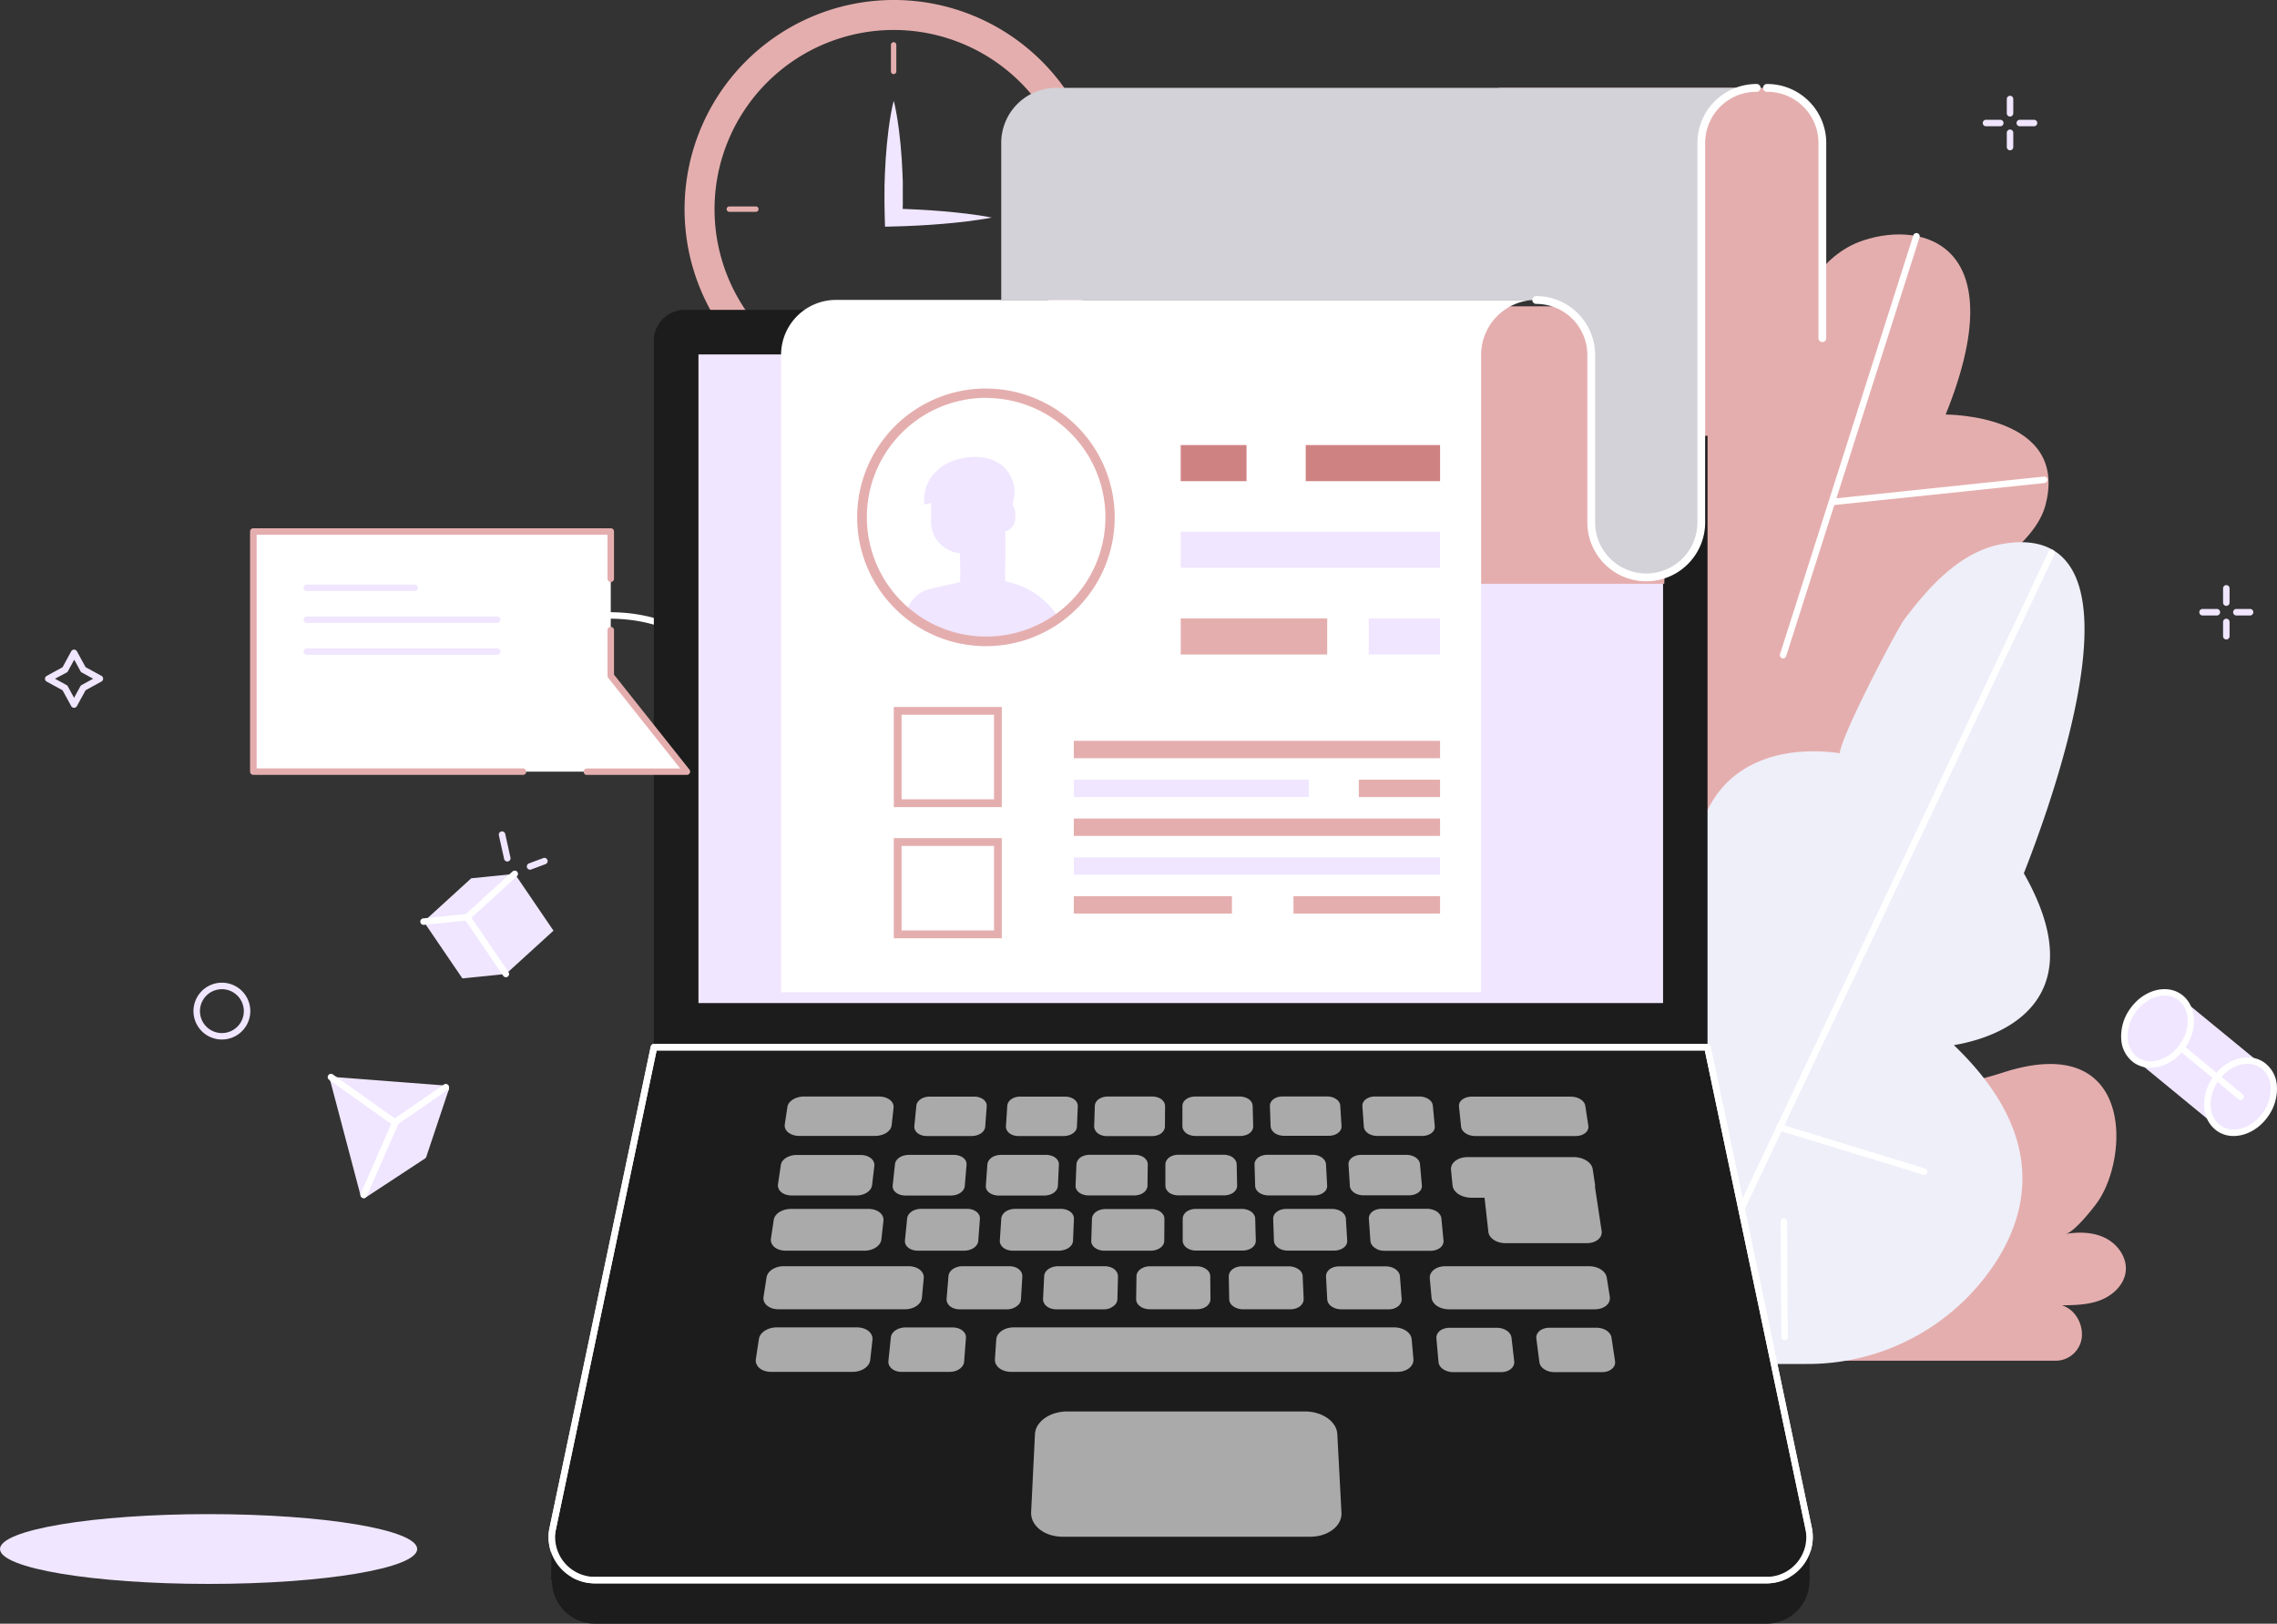 <svg xmlns="http://www.w3.org/2000/svg" xmlns:xlink="http://www.w3.org/1999/xlink" viewBox="0 0 751.67 536"><rect x="0" y="0" width="751.67" height="536" fill="#333333" stroke="none"/><defs><style>.cls-1{fill:none;}.cls-2{fill:#fff;}.cls-3{fill:#f0e6ff;}.cls-4{fill:#e5aeae;}.cls-5{fill:#1c1c1c;}.cls-6{fill:#eeeff9;}.cls-7{isolation:isolate;}.cls-8{clip-path:url(#clip-path);}.cls-9{clip-path:url(#clip-path-2);}.cls-10{clip-path:url(#clip-path-3);}.cls-11{fill:#aaa;}.cls-12{fill:#00c9b9;}.cls-13{fill:#d2d2d8;}.cls-14{fill:#cf8282;}</style><clipPath id="clip-path"><path class="cls-1" d="M182.5,518.86l33.38-158.77H563.66l33.39,158.77A14.22,14.22,0,0,1,583.14,536H196.4A14.21,14.21,0,0,1,182.5,518.86Z"/></clipPath><clipPath id="clip-path-2"><path class="cls-1" d="M182.5,504.47,215.88,345.7H563.66l33.39,158.77a14.22,14.22,0,0,1-13.91,17.14H196.4A14.21,14.21,0,0,1,182.5,504.47Z"/></clipPath><clipPath id="clip-path-3"><path class="cls-2" d="M196.41,522.68a15.29,15.29,0,0,1-15-18.43l1.05.22-1.05-.22,33.38-158.77a1.08,1.08,0,0,1,1-.85H563.66a1.07,1.07,0,0,1,1.05.85L598.1,504.25a15.29,15.29,0,0,1-15,18.43Zm20.34-175.9-33.2,157.91a13.13,13.13,0,0,0,12.86,15.84H583.14A13.14,13.14,0,0,0,596,504.69L562.79,346.78Z"/></clipPath></defs><title>Asset 1</title><g id="Layer_2" data-name="Layer 2"><g id="Layer_5" data-name="Layer 5"><ellipse class="cls-3" cx="68.86" cy="511.34" rx="68.86" ry="11.52"/><path class="cls-4" d="M295.07,138.16A69.08,69.08,0,0,1,246.22,20.23a69.08,69.08,0,0,1,97.7,97.7A68.63,68.63,0,0,1,295.07,138.16Zm0-128.27a59.19,59.19,0,1,0,59.19,59.19A59.25,59.25,0,0,0,295.07,9.89Z"/><path class="cls-3" d="M295.05,33.28c.21.8.38,1.61.54,2.41s.31,1.61.45,2.41.27,1.61.38,2.42.23,1.6.34,2.41c.41,3.21.71,6.43.92,9.64.1,1.61.19,3.22.25,4.83,0,.8.06,1.6.09,2.41s0,1.61,0,2.41c.05,3.22,0,6.43-.07,9.65l-2.94-3c5.39.14,10.79.41,16.19.86,2.7.23,5.39.5,8.09.83s5.4.72,8.1,1.26c-2.7.53-5.4.91-8.1,1.25s-5.39.6-8.09.83q-8.1.67-16.19.86l-2.85.07-.09-3c-.11-3.22-.12-6.43-.08-9.65,0-.8,0-1.61.05-2.41s.05-1.61.08-2.41c.06-1.61.15-3.22.26-4.83.21-3.21.51-6.43.92-9.64.1-.81.22-1.61.33-2.41s.26-1.61.39-2.42.29-1.6.45-2.41S294.84,34.08,295.05,33.28Z"/><path class="cls-4" d="M295,24.46a.89.89,0,0,1-.89-.89V14.81a.89.89,0,0,1,1.78,0v8.76A.89.89,0,0,1,295,24.46Z"/><path class="cls-5" d="M295.11,124.28a.89.89,0,0,1-.89-.89v-8.77a.89.89,0,1,1,1.78,0v8.77A.89.89,0,0,1,295.11,124.28Z"/><path class="cls-4" d="M249.52,69.93h-8.76a.89.89,0,1,1,0-1.78h8.76a.89.89,0,0,1,0,1.78Z"/><path class="cls-4" d="M349.12,69.93h-8.76a.89.89,0,1,1,0-1.78h8.76a.89.89,0,0,1,0,1.78Z"/><path class="cls-2" d="M126.6,179.28a1.07,1.07,0,0,1-1-.67,1.05,1.05,0,0,1,.58-1.39,31.59,31.59,0,0,1,3.43-1.19,1.07,1.07,0,0,1,.58,2.07,28.1,28.1,0,0,0-3.2,1.1A1.14,1.14,0,0,1,126.6,179.28Z"/><path class="cls-2" d="M239,223a1.09,1.09,0,0,1-.9-.48c-7-10.55-17.44-16.59-31.1-18a58.61,58.61,0,0,0-18.56,1.11,1,1,0,0,1-.93-.19,1.08,1.08,0,0,1-.41-.85v-1.1c0-6.13-.26-12.55-3.71-17.69a20.08,20.08,0,0,0-12.27-8.36,23.38,23.38,0,0,0-11.1.59,1.07,1.07,0,1,1-.57-2.07,25.87,25.87,0,0,1,12.13-.62,22.28,22.28,0,0,1,13.59,9.27c3.74,5.57,4.08,12.25,4.08,18.64a61.71,61.71,0,0,1,18-.86c9.85,1,23.52,5.08,32.67,18.92a1.08,1.08,0,0,1-.3,1.49A1.06,1.06,0,0,1,239,223Z"/><path class="cls-2" d="M150.74,248.2a.86.86,0,0,1-.22,0,1.07,1.07,0,0,1-.83-1.27l8.95-42.9a1.07,1.07,0,0,1,2.09.43l-8.94,42.91A1.06,1.06,0,0,1,150.74,248.2Z"/><path class="cls-4" d="M500.13,296.57s-88.78-85.79,19.48-97.73c0,0-34.72-60.6,24-64.23,0,0-1.86-62.29,51.09-34.75,0,0,5.25-15.45,20.37-20.49,20.26-6.76,49.78,1.67,27.22,57.47,0,0,41.08-.2,32.89,30.11-1.93,7.14-9.13,15.07-20.13,21.63,0,0,20.16,4.57,26.68,16.16C690.53,220.3,688,253.27,639,273,576.85,298,500.13,296.57,500.13,296.57Z"/><path class="cls-4" d="M701.73,419.7c-.49,4.34-4.11,7.81-8.18,9.43s-8.55,1.7-12.91,1.77c4.2,1.22,6.9,5.82,6.62,10.19v.09a8.69,8.69,0,0,1-8.71,8H598.9c-9.37-6.5,20.78-16.47,20.42-28.3a30.56,30.56,0,0,1,.49-6.48,35.85,35.85,0,0,1,2.85-8.94c2.32-4.9-2.2-11.12-2.55-16.07a8.06,8.06,0,0,1,3.35-7.54,17.72,17.72,0,0,1,5.73-2.71c2.28-.59,5.42.17,7.49-.59s1.87-3.18,2.56-4.78a11.46,11.46,0,0,1,4.31-5.29c3.52-2.28,2.09-13.36,5.89-11.58,2.18-4.36-10.24,4.21,12-2.92,43.36-13.88,41.52,28.57,30.68,43.25-1.61,2.19-7.51,9.64-10.3,10.12,4.47-.76,9.26-.67,13.3,1.39S702.24,415.19,701.73,419.7Z"/><path class="cls-6" d="M596.48,449.17H465.64C452.11,388.45,560.52,299,560.52,299,555.13,238.51,608.6,250,608.6,250c-3.06-.66,18.35-41.41,20.87-44.77,8.33-11.07,18.41-22.33,32.07-24.64,49.81-8.4,12.74,89.24,5.42,107.79,29.33,51.12-24.33,55.84-24.33,55.84,31,28.67,27.4,54.18,14.21,73.47A73,73,0,0,1,596.48,449.17Z"/><path class="cls-6" d="M596.48,450.25H465.64a1.08,1.08,0,0,1-1.05-.84c-3.14-14.1,0-30.84,9.21-49.78,7.34-15.05,18.58-31.53,33.39-49a477.44,477.44,0,0,1,52.22-52.06c-1.6-19,2.45-33,12-41.45C584,246,602,247.81,607.3,248.65c.34-2.12,2.14-7.38,9.27-21.71,4.82-9.67,10.67-20.54,12-22.37,8.32-11.06,18.72-22.69,32.75-25.06,9.39-1.58,16.44.43,20.94,6,7.31,9,7.79,27.23,1.44,54.13-4.58,19.42-11.66,38.63-15.6,48.64,9.09,16,11,29.22,5.79,39.26C667.25,340.32,651.05,344,645,345c13.44,12.88,21,26.11,22.38,39.37,1.21,11.36-2,22.78-9.66,33.93A74,74,0,0,1,596.48,450.25Zm-130-2.15h130a71.86,71.86,0,0,0,59.48-31c16.43-24,11.71-48.28-14.06-72.07a1.07,1.07,0,0,1-.28-1.14,1.06,1.06,0,0,1,.92-.72c.22,0,21.93-2.1,29.5-16.6,4.92-9.44,2.9-22.11-6-37.64A1.08,1.08,0,0,1,666,288c7.43-18.8,30.42-81.67,14.68-101.11-4-4.91-10.35-6.67-18.92-5.22-13.29,2.24-23.33,13.5-31.39,24.23-1.13,1.5-6.57,11.49-11.64,21.64-6.85,13.72-9.28,20.19-9.32,21.73a1.07,1.07,0,0,1-1,1.8h0c-.22,0-21.76-4.47-35.53,7.72-9.13,8.09-12.92,21.61-11.26,40.21a1.05,1.05,0,0,1-.39.92,473.86,473.86,0,0,0-52.39,52.18c-14.69,17.32-25.83,33.64-33.09,48.53C466.88,418.69,463.78,434.67,466.51,448.1Z"/><path class="cls-2" d="M570,410.26a1.06,1.06,0,0,1-.46-.1,1.08,1.08,0,0,1-.51-1.43L676.27,182.05a1.07,1.07,0,1,1,1.94.92L571,409.65A1.09,1.09,0,0,1,570,410.26Z"/><path class="cls-2" d="M635.16,387.77a1.19,1.19,0,0,1-.32,0l-47.79-14.64a1.07,1.07,0,0,1,.63-2.05l47.79,14.64a1.07,1.07,0,0,1-.31,2.1Z"/><path class="cls-2" d="M631.65,77.59a1.08,1.08,0,0,1,2.05.65L589.64,216.59a1.08,1.08,0,0,1-1,.75,1.26,1.26,0,0,1-.33-.05,1.08,1.08,0,0,1-.7-1.35Z"/><path class="cls-2" d="M604.94,166.8a1.07,1.07,0,0,1-1.06-1,1.06,1.06,0,0,1,1-1.17l69.82-7.31a1.07,1.07,0,0,1,.23,2.13l-69.82,7.31Z"/><path class="cls-3" d="M73.25,343.15a9.38,9.38,0,1,1,9.38-9.38A9.39,9.39,0,0,1,73.25,343.15Zm0-16.61a7.24,7.24,0,1,0,7.24,7.23A7.24,7.24,0,0,0,73.25,326.54Z"/><path class="cls-3" d="M24.45,233.65a1.07,1.07,0,0,1-.94-.56l-2.86-5.23L15.41,225a1.07,1.07,0,0,1,0-1.88l5.24-2.86L23.51,215a1.07,1.07,0,0,1,1.88,0l2.87,5.24,5.23,2.86a1.07,1.07,0,0,1,0,1.88l-5.23,2.87-2.87,5.23A1.07,1.07,0,0,1,24.45,233.65Zm-6.3-9.6,3.8,2.08a1,1,0,0,1,.43.42l2.07,3.8,2.08-3.8a1,1,0,0,1,.42-.42l3.8-2.08L27,222a1,1,0,0,1-.42-.43l-2.08-3.8-2.07,3.8A1.11,1.11,0,0,1,22,222Z"/><path class="cls-3" d="M734.94,200a1.07,1.07,0,0,1-1.07-1.07v-4.71a1.07,1.07,0,1,1,2.14,0v4.71A1.07,1.07,0,0,1,734.94,200Z"/><path class="cls-3" d="M734.94,211.09a1.07,1.07,0,0,1-1.07-1.07v-4.71a1.07,1.07,0,1,1,2.14,0V210A1.07,1.07,0,0,1,734.94,211.09Z"/><path class="cls-3" d="M742.87,203.17h-4.71a1.08,1.08,0,0,1,0-2.15h4.71a1.08,1.08,0,0,1,0,2.15Z"/><path class="cls-3" d="M731.72,203.17H727a1.08,1.08,0,0,1,0-2.15h4.71a1.08,1.08,0,1,1,0,2.15Z"/><path class="cls-3" d="M663.54,38.47a1.07,1.07,0,0,1-1.07-1.07V32.69a1.07,1.07,0,0,1,2.14,0V37.4A1.07,1.07,0,0,1,663.54,38.47Z"/><path class="cls-3" d="M663.54,49.61a1.07,1.07,0,0,1-1.07-1.07V43.83a1.07,1.07,0,1,1,2.14,0v4.71A1.07,1.07,0,0,1,663.54,49.61Z"/><path class="cls-3" d="M671.46,41.68h-4.7a1.07,1.07,0,1,1,0-2.14h4.7a1.07,1.07,0,1,1,0,2.14Z"/><path class="cls-3" d="M660.32,41.68h-4.71a1.07,1.07,0,0,1,0-2.14h4.71a1.07,1.07,0,1,1,0,2.14Z"/><g class="cls-7"><polygon class="cls-3" points="167.03 321.51 152.64 322.97 139.88 304.23 154.27 302.76 167.03 321.51"/><polygon class="cls-3" points="154.27 302.76 139.88 304.23 155.56 289.93 169.95 288.47 154.27 302.76"/><polygon class="cls-3" points="169.95 288.47 182.71 307.22 167.03 321.51 154.27 302.76 169.95 288.47"/></g><path class="cls-2" d="M167,322.58a1.07,1.07,0,0,1-.89-.47l-12.76-18.74a1.08,1.08,0,0,1,.16-1.4l15.68-14.29a1.08,1.08,0,0,1,1.52.07,1.06,1.06,0,0,1-.07,1.51l-15,13.67,12.23,18a1.07,1.07,0,0,1-.28,1.49A1.08,1.08,0,0,1,167,322.58Z"/><path class="cls-2" d="M139.88,305.3a1.07,1.07,0,0,1-.11-2.14l14.39-1.46a1.07,1.07,0,0,1,.22,2.13L140,305.29Z"/><path class="cls-3" d="M167.47,284.39a1.08,1.08,0,0,1-1.05-.84l-1.73-7.81a1.07,1.07,0,0,1,2.09-.46l1.73,7.81a1.07,1.07,0,0,1-.81,1.28Z"/><path class="cls-3" d="M175,287.09a1.07,1.07,0,0,1-.37-2.08l4.8-1.79a1.07,1.07,0,0,1,.74,2l-4.8,1.79A1,1,0,0,1,175,287.09Z"/><g class="cls-7"><polygon class="cls-3" points="130.54 371.12 120.08 394.42 110.07 356.58 130.54 371.12"/><path class="cls-3" d="M120.33,395.46a1.3,1.3,0,0,1-.34,0,1.07,1.07,0,0,1-.95-.79l-10-37.84a1.08,1.08,0,0,1,1.66-1.15l20.47,14.55a1.07,1.07,0,0,1,.36,1.31l-10.47,23.29A1.09,1.09,0,0,1,120.33,395.46Zm-8.47-36.29,8.48,32,8.86-19.72Z"/><polygon class="cls-3" points="110.07 356.58 147.09 359.42 130.54 371.12 110.07 356.58"/><path class="cls-3" d="M130.79,372.17a1.09,1.09,0,0,1-.87-.17l-20.47-14.55a1.09,1.09,0,0,1-.39-1.24,1.07,1.07,0,0,1,1.09-.7l37,2.84a1.06,1.06,0,0,1,1,.78,1.07,1.07,0,0,1-.42,1.16L131.16,372A1.24,1.24,0,0,1,130.79,372.17Zm-16.95-14.23,16.7,11.87,13.51-9.55Z"/><polygon class="cls-3" points="147.09 359.42 139.71 381.51 120.08 394.42 130.54 371.12 147.09 359.42"/><path class="cls-3" d="M120.33,395.46A1.07,1.07,0,0,1,119.1,394l10.46-23.3a1.07,1.07,0,0,1,.36-.43l16.55-11.71a1.08,1.08,0,0,1,1.64,1.22l-7.38,22.09a1.09,1.09,0,0,1-.43.56l-19.64,12.9A1.09,1.09,0,0,1,120.33,395.46Zm11.07-23.63-8.84,19.67,16.26-10.68L145,362.18Z"/></g><path class="cls-2" d="M130.07,371.2a1.07,1.07,0,0,1-.88-.17l-20.47-14.54a1.08,1.08,0,1,1,1.25-1.75l20.47,14.55a1.07,1.07,0,0,1,.25,1.49A1.09,1.09,0,0,1,130.07,371.2Z"/><path class="cls-2" d="M120.33,395.46a1.14,1.14,0,0,1-.68-.06,1.08,1.08,0,0,1-.56-1.42l10.57-24.15a1,1,0,0,1,.38-.45L146.55,358a1.07,1.07,0,1,1,1.22,1.77L131.51,371l-10.45,23.87A1.1,1.1,0,0,1,120.33,395.46Z"/><polygon class="cls-3" points="747.39 352.05 719.31 329.01 704.15 349.19 732.57 372.54 747.39 352.05"/><path class="cls-3" d="M748,367.68c-3.91,5.8-10.82,8-15.44,4.86s-5.19-10.34-1.28-16.13,10.81-8,15.43-4.86S751.92,361.89,748,367.68Z"/><path class="cls-2" d="M739.65,363.12a1,1,0,0,1-.68-.25l-27.41-22.54a1.07,1.07,0,1,1,1.36-1.65l27.41,22.54a1.08,1.08,0,0,1,.15,1.51A1.11,1.11,0,0,1,739.65,363.12Z"/><path class="cls-3" d="M720.6,345.14c-3.91,5.8-10.82,8-15.44,4.86s-5.19-10.34-1.28-16.13,10.81-8,15.43-4.86S724.51,339.35,720.6,345.14Z"/><path class="cls-2" d="M737.34,375a9.48,9.48,0,0,1-5.36-1.59,10.18,10.18,0,0,1-4.32-7.86,15.42,15.42,0,0,1,2.74-9.76c4.23-6.28,11.82-8.59,16.92-5.15a10.19,10.19,0,0,1,4.31,7.87,15.46,15.46,0,0,1-2.73,9.75C746,372.59,741.52,375,737.34,375Zm4.59-23.82c-3.47,0-7.27,2.12-9.76,5.81a13.32,13.32,0,0,0-2.37,8.38,8.1,8.1,0,0,0,3.37,6.26c4.12,2.78,10.38.73,14-4.57a13.27,13.27,0,0,0,2.38-8.38,8.08,8.08,0,0,0-3.38-6.26A7.4,7.4,0,0,0,741.93,351.2Z"/><path class="cls-2" d="M709.93,352.48a9.54,9.54,0,0,1-5.37-1.59,10.19,10.19,0,0,1-4.31-7.87,15.41,15.41,0,0,1,2.74-9.75c4.23-6.28,11.82-8.59,16.92-5.15s5.81,11.34,1.58,17.62C718.59,350,714.11,352.48,709.93,352.48Zm4.59-23.82c-3.47,0-7.27,2.11-9.76,5.81a13.32,13.32,0,0,0-2.37,8.38,8.1,8.1,0,0,0,3.37,6.26c4.12,2.78,10.38.73,14-4.57s3.12-11.86-1-14.64A7.4,7.4,0,0,0,714.52,328.66Z"/><path class="cls-3" d="M556.32,112.45v226H223.22v-226a2.81,2.81,0,0,1,2.81-2.81H553.51A2.81,2.81,0,0,1,556.32,112.45Z"/><path class="cls-5" d="M553.51,102.29H226a10.16,10.16,0,0,0-10.16,10.16V345.81H563.68V112.45A10.16,10.16,0,0,0,553.51,102.29ZM549,331.11H230.57V117H549Z"/><polygon class="cls-5" points="597.36 505.94 597.36 521.61 181.92 521.61 182.19 505.94 597.36 505.94"/><g class="cls-7"><g class="cls-8"><polygon class="cls-5" points="563.66 360.1 215.88 360.1 178.9 536 600.65 536 563.66 360.1 563.66 360.1"/></g></g><g class="cls-7"><g class="cls-9"><polygon class="cls-5" points="563.66 345.7 215.88 345.7 178.9 521.61 600.65 521.61 563.66 345.7 563.66 345.7"/></g></g><g class="cls-7"><path class="cls-2" d="M196.41,522.68a15.29,15.29,0,0,1-15-18.43l1.05.22-1.05-.22,33.38-158.77a1.08,1.08,0,0,1,1-.85H563.66a1.07,1.07,0,0,1,1.05.85L598.1,504.25a15.29,15.29,0,0,1-15,18.43Zm20.34-175.9-33.2,157.91a13.13,13.13,0,0,0,12.86,15.84H583.14A13.14,13.14,0,0,0,596,504.69L562.79,346.78Z"/><g class="cls-10"><path class="cls-2" d="M600.65,522.68H178.89a1.09,1.09,0,0,1-.83-.4,1.07,1.07,0,0,1-.21-.9l37-175.9a1.08,1.08,0,0,1,1-.85H563.66a1.07,1.07,0,0,1,1.05.85l37,175.9a1,1,0,0,1-.22.9A1.07,1.07,0,0,1,600.65,522.68Zm-420.43-2.15H599.33L562.79,346.78h-346Z"/></g></g><path class="cls-11" d="M259.35,372.81a2.77,2.77,0,0,1-.28-1.67l.86-5.71a3.06,3.06,0,0,1,.7-1.52,4.48,4.48,0,0,1,1.28-1.05,6.26,6.26,0,0,1,1.64-.66,7.39,7.39,0,0,1,1.88-.23h24.71a7.22,7.22,0,0,1,1.83.23,5.11,5.11,0,0,1,1.55.69,3.55,3.55,0,0,1,1.12,1.17,2.79,2.79,0,0,1,.34,1.64l-.63,5.72a3,3,0,0,1-.66,1.55,4.4,4.4,0,0,1-1.27,1.09,6.21,6.21,0,0,1-1.65.67,7.36,7.36,0,0,1-1.89.24h-25a7,7,0,0,1-1.85-.24,5.39,5.39,0,0,1-1.55-.71A3.4,3.4,0,0,1,259.35,372.81Z"/><path class="cls-11" d="M295.45,384.29a2.7,2.7,0,0,1,.56-1.36,4,4,0,0,1,1.08-.94,5.32,5.32,0,0,1,1.38-.56,6.37,6.37,0,0,1,1.57-.2h14.8a6.12,6.12,0,0,1,1.56.2,4.88,4.88,0,0,1,1.33.59,3.27,3.27,0,0,1,1,1,2.57,2.57,0,0,1,.34,1.45l-.58,7a2.71,2.71,0,0,1-.53,1.39,3.74,3.74,0,0,1-1.08,1,5.44,5.44,0,0,1-1.39.59,6.47,6.47,0,0,1-1.59.2h-15a5.85,5.85,0,0,1-1.58-.21,4.51,4.51,0,0,1-1.33-.61,3.15,3.15,0,0,1-1-1.05,2.53,2.53,0,0,1-.3-1.47Z"/><path class="cls-11" d="M254.77,410.56a2.89,2.89,0,0,1-.27-1.71l.92-6.14a3.19,3.19,0,0,1,.71-1.57,4.84,4.84,0,0,1,1.32-1.12,6.61,6.61,0,0,1,1.7-.7,7.88,7.88,0,0,1,1.94-.25h25.59a7.38,7.38,0,0,1,1.9.25,5.18,5.18,0,0,1,1.59.74,3.62,3.62,0,0,1,1.14,1.24,2.93,2.93,0,0,1,.33,1.69l-.68,6.13a3.19,3.19,0,0,1-.66,1.61,4.78,4.78,0,0,1-1.31,1.16,6.64,6.64,0,0,1-1.7.72,7.52,7.52,0,0,1-2,.25H259.41a7.09,7.09,0,0,1-1.93-.26,5,5,0,0,1-1.6-.76A3.64,3.64,0,0,1,254.77,410.56Z"/><path class="cls-11" d="M287.68,440.55a3,3,0,0,1,.33,1.76l-.73,6.6a3.39,3.39,0,0,1-.68,1.69,5,5,0,0,1-1.34,1.22,6.81,6.81,0,0,1-1.76.77,7.7,7.7,0,0,1-2,.27H254.56a6.79,6.79,0,0,1-2-.28,5.09,5.09,0,0,1-1.65-.81,3.67,3.67,0,0,1-1.12-1.35,3.05,3.05,0,0,1-.27-1.78l1-6.61a3.59,3.59,0,0,1,.72-1.64,5.16,5.16,0,0,1,1.37-1.19,6.56,6.56,0,0,1,1.75-.75,7.57,7.57,0,0,1,2-.27h26.53a7,7,0,0,1,2,.28,5.26,5.26,0,0,1,1.65.79A3.71,3.71,0,0,1,287.68,440.55Z"/><path class="cls-11" d="M257.09,392.5a2.64,2.64,0,0,1-.26-1.61l.94-6.31a3,3,0,0,1,.67-1.47,4.49,4.49,0,0,1,1.23-1,6.37,6.37,0,0,1,1.56-.63,7.14,7.14,0,0,1,1.79-.22h21a6.79,6.79,0,0,1,1.76.22,5.1,5.1,0,0,1,1.47.68,3.37,3.37,0,0,1,1.06,1.14,2.68,2.68,0,0,1,.32,1.59l-.74,6.31a3,3,0,0,1-.63,1.5,4.38,4.38,0,0,1-1.22,1.06,6.11,6.11,0,0,1-1.57.65,7.22,7.22,0,0,1-1.8.23H261.39a6.43,6.43,0,0,1-1.78-.24,4.92,4.92,0,0,1-1.48-.69A3.32,3.32,0,0,1,257.09,392.5Z"/><path class="cls-11" d="M252.32,429.86a3.07,3.07,0,0,1-.27-1.74l1-6.44a3.5,3.5,0,0,1,.71-1.59,4.85,4.85,0,0,1,1.33-1.15,7,7,0,0,1,1.7-.71,7.58,7.58,0,0,1,2-.25h41.13a7,7,0,0,1,1.91.26,5.29,5.29,0,0,1,1.61.75,3.78,3.78,0,0,1,1.15,1.25,3,3,0,0,1,.35,1.7l-.6,6.44a3.35,3.35,0,0,1-.64,1.64,4.64,4.64,0,0,1-1.3,1.18,6.28,6.28,0,0,1-1.71.74,7.15,7.15,0,0,1-2,.26H257a7.21,7.21,0,0,1-1.94-.26,5.19,5.19,0,0,1-1.6-.78A3.58,3.58,0,0,1,252.32,429.86Z"/><path class="cls-11" d="M349.65,412.86H334.38a5.69,5.69,0,0,1-1.61-.22,4.57,4.57,0,0,1-1.36-.62,3.28,3.28,0,0,1-1-1.06,2.63,2.63,0,0,1-.35-1.47l.48-7.23a2.68,2.68,0,0,1,.52-1.41,3.9,3.9,0,0,1,1.07-1,4.82,4.82,0,0,1,1.39-.59,6.05,6.05,0,0,1,1.6-.21h15.06a5.87,5.87,0,0,1,1.59.21,4.67,4.67,0,0,1,1.36.61,3.38,3.38,0,0,1,1,1,2.65,2.65,0,0,1,.39,1.46l-.3,7.23a2.73,2.73,0,0,1-.49,1.43,3.47,3.47,0,0,1-1.07,1,5.14,5.14,0,0,1-1.39.61A6.26,6.26,0,0,1,349.65,412.86Z"/><path class="cls-11" d="M327.55,382a4.88,4.88,0,0,1,1.36-.57,6.39,6.39,0,0,1,1.58-.2h14.79a6.06,6.06,0,0,1,1.56.2,4.66,4.66,0,0,1,1.34.59,3.29,3.29,0,0,1,1,1,2.47,2.47,0,0,1,.38,1.43l-.33,7a2.77,2.77,0,0,1-.5,1.41,3.56,3.56,0,0,1-1.06,1,4.75,4.75,0,0,1-1.38.59,6,6,0,0,1-1.59.21h-15a5.73,5.73,0,0,1-1.57-.21,4.62,4.62,0,0,1-1.35-.6,3.29,3.29,0,0,1-1-1,2.49,2.49,0,0,1-.34-1.45l.51-7a2.7,2.7,0,0,1,.52-1.38A3.67,3.67,0,0,1,327.55,382Z"/><path class="cls-11" d="M318.54,440.17a2.71,2.71,0,0,1,.33,1.52l-.6,7.78a2.84,2.84,0,0,1-.54,1.47,4,4,0,0,1-1.11,1.05,5.3,5.3,0,0,1-1.45.65,6.32,6.32,0,0,1-1.69.22H297.64a5.69,5.69,0,0,1-1.66-.23,4.45,4.45,0,0,1-1.4-.68,3.16,3.16,0,0,1-1-1.13,2.76,2.76,0,0,1-.3-1.54l.8-7.78a2.85,2.85,0,0,1,.57-1.44,3.9,3.9,0,0,1,1.11-1,5.4,5.4,0,0,1,1.45-.63,6.16,6.16,0,0,1,1.66-.23h15.62a5.93,5.93,0,0,1,1.65.23,4.58,4.58,0,0,1,1.39.66A3.51,3.51,0,0,1,318.54,440.17Z"/><path class="cls-11" d="M361.6,373.2a2.48,2.48,0,0,1-.4-1.41l.22-6.75a2.63,2.63,0,0,1,.47-1.38,3.51,3.51,0,0,1,1-.94,4.91,4.91,0,0,1,1.34-.56,6,6,0,0,1,1.54-.19h14.54a6,6,0,0,1,1.54.19,4.69,4.69,0,0,1,1.33.57,3.45,3.45,0,0,1,1,1,2.55,2.55,0,0,1,.43,1.39l-.05,6.75a2.58,2.58,0,0,1-.45,1.4,3.32,3.32,0,0,1-1,1,4.92,4.92,0,0,1-1.34.57,6.18,6.18,0,0,1-1.56.2H365.5a6.18,6.18,0,0,1-1.56-.2,4.71,4.71,0,0,1-1.33-.58A3.19,3.19,0,0,1,361.6,373.2Z"/><path class="cls-11" d="M375.47,430.28a2.75,2.75,0,0,1-.42-1.48l.12-7.5a2.62,2.62,0,0,1,.46-1.46,3.42,3.42,0,0,1,1.05-1,5.11,5.11,0,0,1,1.4-.63,6.15,6.15,0,0,1,1.62-.21H395a6.2,6.2,0,0,1,1.62.21,5,5,0,0,1,1.39.63,3.37,3.37,0,0,1,1.06,1,2.77,2.77,0,0,1,.45,1.45l.07,7.51a2.69,2.69,0,0,1-.42,1.47,3.65,3.65,0,0,1-1,1.06,5.19,5.19,0,0,1-1.41.64,5.9,5.9,0,0,1-1.64.22H379.56a6,6,0,0,1-1.64-.22,5.13,5.13,0,0,1-1.4-.64A3.78,3.78,0,0,1,375.47,430.28Z"/><path class="cls-11" d="M385.14,392.81a2.66,2.66,0,0,1-.43-1.43l0-7a2.67,2.67,0,0,1,.45-1.42,3.32,3.32,0,0,1,1-1,4.71,4.71,0,0,1,1.35-.58,6.12,6.12,0,0,1,1.56-.2h14.8a6.25,6.25,0,0,1,1.57.2,4.83,4.83,0,0,1,1.35.58,3.6,3.6,0,0,1,1,1,2.6,2.6,0,0,1,.46,1.4l.14,7a2.59,2.59,0,0,1-.41,1.44,3.64,3.64,0,0,1-1,1,5.23,5.23,0,0,1-1.36.59,6,6,0,0,1-1.59.21h-15a5.85,5.85,0,0,1-1.58-.21,5.23,5.23,0,0,1-1.36-.59A3.56,3.56,0,0,1,385.14,392.81Z"/><path class="cls-11" d="M318.28,412.86H303a5.57,5.57,0,0,1-1.6-.22,4.25,4.25,0,0,1-1.36-.63,3.24,3.24,0,0,1-1-1.07,2.59,2.59,0,0,1-.3-1.49l.72-7.23a2.76,2.76,0,0,1,.56-1.39,4.12,4.12,0,0,1,1.09-1,5.29,5.29,0,0,1,1.4-.58,6.05,6.05,0,0,1,1.6-.21H319.2a5.87,5.87,0,0,1,1.59.21,4.76,4.76,0,0,1,1.35.61,3.28,3.28,0,0,1,1,1.05,2.54,2.54,0,0,1,.34,1.47l-.54,7.23a2.71,2.71,0,0,1-.54,1.41,3.56,3.56,0,0,1-1.08,1,5,5,0,0,1-1.41.61A6.2,6.2,0,0,1,318.28,412.86Z"/><path class="cls-11" d="M312.82,430.23a2.58,2.58,0,0,1-.33-1.51l.62-7.49a2.87,2.87,0,0,1,.55-1.43,3.91,3.91,0,0,1,1.09-1,5.78,5.78,0,0,1,1.41-.61,6.41,6.41,0,0,1,1.64-.21h15.33a6.15,6.15,0,0,1,1.62.21,4.67,4.67,0,0,1,1.37.64,3.31,3.31,0,0,1,1,1.06,2.72,2.72,0,0,1,.36,1.49l-.44,7.5a2.76,2.76,0,0,1-.51,1.44,3.72,3.72,0,0,1-1.09,1A5.6,5.6,0,0,1,334,432a6,6,0,0,1-1.65.22H316.84a5.85,5.85,0,0,1-1.64-.22,4.63,4.63,0,0,1-1.38-.65A3.15,3.15,0,0,1,312.82,430.23Z"/><path class="cls-11" d="M344.71,430.26a2.75,2.75,0,0,1-.38-1.5l.37-7.5a2.69,2.69,0,0,1,.5-1.44,3.62,3.62,0,0,1,1.08-1,5.09,5.09,0,0,1,1.4-.62,6.28,6.28,0,0,1,1.63-.21h15.33a6.15,6.15,0,0,1,1.62.21,5,5,0,0,1,1.39.63,3.54,3.54,0,0,1,1,1.05,2.68,2.68,0,0,1,.41,1.47l-.19,7.5a2.76,2.76,0,0,1-.46,1.46,3.55,3.55,0,0,1-1.07,1A5.09,5.09,0,0,1,366,432a6,6,0,0,1-1.65.22H348.76a5.9,5.9,0,0,1-1.64-.22,4.68,4.68,0,0,1-1.39-.65A3.34,3.34,0,0,1,344.71,430.26Z"/><path class="cls-11" d="M332.43,373.18a2.42,2.42,0,0,1-.35-1.43l.44-6.75a2.67,2.67,0,0,1,.52-1.36,3.78,3.78,0,0,1,1-.92,5,5,0,0,1,1.34-.56A6.15,6.15,0,0,1,337,362h14.55a5.94,5.94,0,0,1,1.53.19,4.79,4.79,0,0,1,1.32.57,3.19,3.19,0,0,1,1,1,2.39,2.39,0,0,1,.39,1.41l-.28,6.75a2.56,2.56,0,0,1-.48,1.38,3.59,3.59,0,0,1-1.05.95,4.82,4.82,0,0,1-1.35.57,6.25,6.25,0,0,1-1.57.2H336.3a6,6,0,0,1-1.55-.2,4.35,4.35,0,0,1-1.33-.59A3.36,3.36,0,0,1,332.43,373.18Z"/><path class="cls-11" d="M355.35,384.36a2.6,2.6,0,0,1,.49-1.39,3.6,3.6,0,0,1,1-1,4.88,4.88,0,0,1,1.36-.57,6.25,6.25,0,0,1,1.57-.2h14.8a6.18,6.18,0,0,1,1.56.2,4.94,4.94,0,0,1,1.34.58,3.33,3.33,0,0,1,1,1,2.43,2.43,0,0,1,.42,1.42l-.09,7a2.66,2.66,0,0,1-.46,1.42,3.41,3.41,0,0,1-1,1,4.91,4.91,0,0,1-1.36.59,6,6,0,0,1-1.59.21h-15a5.85,5.85,0,0,1-1.58-.21,4.8,4.8,0,0,1-1.36-.6,3.35,3.35,0,0,1-1-1,2.6,2.6,0,0,1-.39-1.45Z"/><path class="cls-11" d="M390.33,371.82v-6.74a2.56,2.56,0,0,1,.43-1.4,3.22,3.22,0,0,1,1-.95,4.51,4.51,0,0,1,1.32-.57,6.15,6.15,0,0,1,1.55-.19h14.54a6,6,0,0,1,1.54.19,5,5,0,0,1,1.34.56,3.37,3.37,0,0,1,1,.95,2.63,2.63,0,0,1,.47,1.38l.18,6.74a2.52,2.52,0,0,1-.41,1.42,3.16,3.16,0,0,1-1,1,4.71,4.71,0,0,1-1.33.58,6.18,6.18,0,0,1-1.56.2H394.7a6.12,6.12,0,0,1-1.56-.2,5.13,5.13,0,0,1-1.35-.57,3.52,3.52,0,0,1-1-1A2.52,2.52,0,0,1,390.33,371.82Z"/><path class="cls-11" d="M413.89,400.88a2.56,2.56,0,0,1,.47,1.42l.2,7.23a2.65,2.65,0,0,1-.41,1.46,3.4,3.4,0,0,1-1,1,4.83,4.83,0,0,1-1.38.62,6.07,6.07,0,0,1-1.61.21H394.87a6.13,6.13,0,0,1-1.61-.21,4.87,4.87,0,0,1-1.39-.62,3.49,3.49,0,0,1-1-1,2.65,2.65,0,0,1-.44-1.45l0-7.23a2.7,2.7,0,0,1,.44-1.44,3.35,3.35,0,0,1,1-1,4.8,4.8,0,0,1,1.36-.6,6.05,6.05,0,0,1,1.6-.21h15.06a6.05,6.05,0,0,1,1.6.21,5.13,5.13,0,0,1,1.37.6A3.36,3.36,0,0,1,413.89,400.88Z"/><path class="cls-11" d="M379.89,412.86H364.63a6.07,6.07,0,0,1-1.61-.21,4.83,4.83,0,0,1-1.38-.62,3.28,3.28,0,0,1-1-1,2.55,2.55,0,0,1-.4-1.45l.23-7.24a2.69,2.69,0,0,1,.48-1.42,3.45,3.45,0,0,1,1.05-1,5.06,5.06,0,0,1,1.38-.6,6.05,6.05,0,0,1,1.6-.21H380a5.93,5.93,0,0,1,1.59.21,4.87,4.87,0,0,1,1.37.6,3.55,3.55,0,0,1,1,1,2.66,2.66,0,0,1,.43,1.44l-.05,7.24a2.71,2.71,0,0,1-.45,1.44,3.69,3.69,0,0,1-1.05,1,5,5,0,0,1-1.39.61A6.07,6.07,0,0,1,379.89,412.86Z"/><path class="cls-11" d="M302.15,373.16a2.33,2.33,0,0,1-.31-1.45l.67-6.74a2.6,2.6,0,0,1,.56-1.34,3.83,3.83,0,0,1,1.06-.92,5.17,5.17,0,0,1,1.36-.55A6.07,6.07,0,0,1,307,362h14.55a5.89,5.89,0,0,1,1.53.19,4.74,4.74,0,0,1,1.31.58,3.08,3.08,0,0,1,1,1,2.41,2.41,0,0,1,.34,1.43l-.5,6.74a2.68,2.68,0,0,1-.53,1.37,3.89,3.89,0,0,1-1.06.94,5.4,5.4,0,0,1-1.37.56,5.81,5.81,0,0,1-1.56.2H306a6.12,6.12,0,0,1-1.56-.2,4.48,4.48,0,0,1-1.31-.59A3,3,0,0,1,302.15,373.16Z"/><path class="cls-11" d="M442.7,399.87a3.9,3.9,0,0,1,1.07,1,2.71,2.71,0,0,1,.52,1.41l.44,7.24a2.68,2.68,0,0,1-.36,1.47,3.28,3.28,0,0,1-1,1,4.46,4.46,0,0,1-1.36.62,5.69,5.69,0,0,1-1.61.22H425.12a6.2,6.2,0,0,1-1.62-.21,5.21,5.21,0,0,1-1.4-.61,3.81,3.81,0,0,1-1.06-1,2.73,2.73,0,0,1-.49-1.43l-.26-7.24a2.63,2.63,0,0,1,.4-1.45,3.38,3.38,0,0,1,1-1,4.61,4.61,0,0,1,1.37-.61,5.85,5.85,0,0,1,1.58-.21h15.06a6.05,6.05,0,0,1,1.6.21A5.11,5.11,0,0,1,442.7,399.87Z"/><path class="cls-11" d="M466.59,448.66a3.2,3.2,0,0,1-.39,1.78,4.07,4.07,0,0,1-1.2,1.33,5.69,5.69,0,0,1-1.7.81,7.16,7.16,0,0,1-2,.28H333.77a7.18,7.18,0,0,1-2-.28,5.75,5.75,0,0,1-1.71-.81,4.08,4.08,0,0,1-1.21-1.32,3.2,3.2,0,0,1-.41-1.78l.44-6.5a3.33,3.33,0,0,1,.62-1.7,4.72,4.72,0,0,1,1.31-1.24,6.29,6.29,0,0,1,1.75-.77,7.59,7.59,0,0,1,2-.28H460.31a7.73,7.73,0,0,1,2,.28,6.29,6.29,0,0,1,1.75.77,4.6,4.6,0,0,1,1.32,1.23,3.27,3.27,0,0,1,.64,1.7Z"/><path class="cls-11" d="M429.53,419.83a2.75,2.75,0,0,1,.5,1.44l.33,7.5a2.67,2.67,0,0,1-.39,1.49,3.47,3.47,0,0,1-1,1.08,5.13,5.13,0,0,1-1.4.64,5.9,5.9,0,0,1-1.64.22H410.37a6,6,0,0,1-1.65-.22,5,5,0,0,1-1.41-.64,3.55,3.55,0,0,1-1.07-1,2.79,2.79,0,0,1-.46-1.46l-.14-7.51a2.67,2.67,0,0,1,.41-1.46,3.36,3.36,0,0,1,1-1.05,5,5,0,0,1,1.38-.63,6.26,6.26,0,0,1,1.62-.21h15.34a6.15,6.15,0,0,1,1.62.21,5.29,5.29,0,0,1,1.41.62A3.49,3.49,0,0,1,429.53,419.83Z"/><path class="cls-11" d="M532.92,450.87a3.2,3.2,0,0,1-1,1.16,4.41,4.41,0,0,1-1.39.69,5.94,5.94,0,0,1-1.66.23H513.08a6.32,6.32,0,0,1-1.69-.23,5.28,5.28,0,0,1-1.47-.64,4.12,4.12,0,0,1-1.15-1,3.13,3.13,0,0,1-.6-1.44l-1-7.79a2.72,2.72,0,0,1,.27-1.53,3.27,3.27,0,0,1,1-1.13,4.31,4.31,0,0,1,1.38-.66,5.8,5.8,0,0,1,1.64-.23h15.61a6.12,6.12,0,0,1,1.67.22,5.31,5.31,0,0,1,1.46.62,4.17,4.17,0,0,1,1.15,1,3,3,0,0,1,.63,1.42l1.17,7.79A2.67,2.67,0,0,1,532.92,450.87Z"/><path class="cls-11" d="M474.52,431.19a4.78,4.78,0,0,1-1.31-1.21,3.35,3.35,0,0,1-.64-1.66L472,422a3,3,0,0,1,.37-1.72,3.9,3.9,0,0,1,1.17-1.27,5.44,5.44,0,0,1,1.63-.76,7.36,7.36,0,0,1,2-.26H524.6a7.74,7.74,0,0,1,2,.26,6.57,6.57,0,0,1,1.74.72,5,5,0,0,1,1.35,1.16,3.49,3.49,0,0,1,.73,1.62l1,6.32a3.05,3.05,0,0,1-.26,1.76,3.62,3.62,0,0,1-1.13,1.32,5.2,5.2,0,0,1-1.62.79,7.07,7.07,0,0,1-2,.27h-48.1a7.84,7.84,0,0,1-2-.26A6.83,6.83,0,0,1,474.52,431.19Z"/><path class="cls-11" d="M462.13,421.23l.58,7.5a2.63,2.63,0,0,1-.33,1.5,3.39,3.39,0,0,1-1,1.1A4.74,4.74,0,0,1,460,432a5.9,5.9,0,0,1-1.64.22H442.81a6,6,0,0,1-1.65-.22,5.31,5.31,0,0,1-1.43-.63,3.81,3.81,0,0,1-1.08-1,2.82,2.82,0,0,1-.51-1.45l-.4-7.5a2.7,2.7,0,0,1,.37-1.48,3.34,3.34,0,0,1,1-1.07,4.79,4.79,0,0,1,1.37-.63,6.2,6.2,0,0,1,1.62-.21h15.33a6.28,6.28,0,0,1,1.63.21,5.69,5.69,0,0,1,1.42.61,3.94,3.94,0,0,1,1.09,1A2.77,2.77,0,0,1,462.13,421.23Z"/><path class="cls-11" d="M414.35,391.42l-.21-7a2.47,2.47,0,0,1,.4-1.43,3.19,3.19,0,0,1,1-1,4.66,4.66,0,0,1,1.34-.59,6.18,6.18,0,0,1,1.56-.2h14.8a6.25,6.25,0,0,1,1.57.2,4.88,4.88,0,0,1,1.36.57,3.53,3.53,0,0,1,1.06,1,2.59,2.59,0,0,1,.5,1.39l.38,7a2.52,2.52,0,0,1-.37,1.45,3.23,3.23,0,0,1-1,1,4.87,4.87,0,0,1-1.35.6,5.91,5.91,0,0,1-1.58.21h-15a6,6,0,0,1-1.59-.21,5,5,0,0,1-1.37-.59,3.42,3.42,0,0,1-1.05-1A2.56,2.56,0,0,1,414.35,391.42Z"/><path class="cls-11" d="M472.8,399.28a5.09,5.09,0,0,1,1.39.58,4,4,0,0,1,1.09,1,2.69,2.69,0,0,1,.55,1.4l.69,7.23a2.57,2.57,0,0,1-.31,1.48,3.24,3.24,0,0,1-1,1.07,4.25,4.25,0,0,1-1.36.63,5.59,5.59,0,0,1-1.61.22H457a6.28,6.28,0,0,1-1.63-.21A4.91,4.91,0,0,1,454,412a3.73,3.73,0,0,1-1.09-1,2.8,2.8,0,0,1-.52-1.42l-.51-7.23a2.59,2.59,0,0,1,.35-1.46,3.21,3.21,0,0,1,1-1.05,4.63,4.63,0,0,1,1.35-.61,5.85,5.85,0,0,1,1.58-.21H471.2A6.16,6.16,0,0,1,472.8,399.28Z"/><path class="cls-11" d="M450.22,371.9l-.48-6.75a2.4,2.4,0,0,1,.36-1.42,2.9,2.9,0,0,1,1-1,4.74,4.74,0,0,1,1.31-.58,5.89,5.89,0,0,1,1.53-.19h14.54a6.09,6.09,0,0,1,1.55.19,5.31,5.31,0,0,1,1.36.55,3.83,3.83,0,0,1,1.06.92A2.58,2.58,0,0,1,473,365l.64,6.75a2.51,2.51,0,0,1-.32,1.44,3.06,3.06,0,0,1-1,1,4.48,4.48,0,0,1-1.31.59,6.12,6.12,0,0,1-1.56.2H454.72a5.81,5.81,0,0,1-1.56-.2,5.4,5.4,0,0,1-1.37-.56,3.73,3.73,0,0,1-1.05-.95A2.52,2.52,0,0,1,450.22,371.9Z"/><path class="cls-11" d="M481.64,365.29a2.49,2.49,0,0,1,.31-1.48,3.19,3.19,0,0,1,1-1,4.5,4.5,0,0,1,1.35-.6,6.3,6.3,0,0,1,1.59-.2h32.65a6.72,6.72,0,0,1,1.62.2,5.69,5.69,0,0,1,1.41.56,4,4,0,0,1,1.13.93,2.84,2.84,0,0,1,.63,1.35l1,6.55a2.43,2.43,0,0,1-.25,1.5,2.92,2.92,0,0,1-1,1.08,4.4,4.4,0,0,1-1.35.62,6.07,6.07,0,0,1-1.61.21H487.06a6.72,6.72,0,0,1-1.62-.2,5.52,5.52,0,0,1-1.43-.59,4,4,0,0,1-1.11-.95,2.73,2.73,0,0,1-.58-1.4Z"/><path class="cls-11" d="M419.45,371.86l-.24-6.75a2.52,2.52,0,0,1,.4-1.41,3.32,3.32,0,0,1,1-1,4.66,4.66,0,0,1,1.32-.57,5.94,5.94,0,0,1,1.53-.19H438a6.07,6.07,0,0,1,1.54.19,4.91,4.91,0,0,1,1.34.56,3.52,3.52,0,0,1,1.05.92,2.57,2.57,0,0,1,.51,1.37l.41,6.75a2.4,2.4,0,0,1-.36,1.42,3.28,3.28,0,0,1-1,1,4.58,4.58,0,0,1-1.33.58,6,6,0,0,1-1.55.2H423.89a6.24,6.24,0,0,1-1.56-.2,4.82,4.82,0,0,1-1.35-.57,3.55,3.55,0,0,1-1-.95A2.63,2.63,0,0,1,419.45,371.86Z"/><path class="cls-11" d="M499.86,449.36a2.67,2.67,0,0,1-.28,1.54,3.32,3.32,0,0,1-1,1.14,4.74,4.74,0,0,1-1.39.68,6,6,0,0,1-1.67.23H479.7a6.32,6.32,0,0,1-1.69-.23,5.51,5.51,0,0,1-1.46-.65,3.87,3.87,0,0,1-1.12-1,3,3,0,0,1-.56-1.46l-.69-7.79a2.7,2.7,0,0,1,.31-1.52,3.53,3.53,0,0,1,1-1.11,4.57,4.57,0,0,1,1.39-.65,5.8,5.8,0,0,1,1.64-.23h15.62a6.22,6.22,0,0,1,1.67.22,5.67,5.67,0,0,1,1.44.63,4.11,4.11,0,0,1,1.13,1,3,3,0,0,1,.59,1.44Z"/><path class="cls-11" d="M479,386.19a3.06,3.06,0,0,1,.39-1.82,4.07,4.07,0,0,1,1.26-1.33,6.3,6.3,0,0,1,1.76-.8,8.16,8.16,0,0,1,2.12-.27h34.95a8.7,8.7,0,0,1,2.16.27,7.48,7.48,0,0,1,1.88.76,5.26,5.26,0,0,1,1.47,1.22,3.56,3.56,0,0,1,.78,1.7l.78,5.12a1.1,1.1,0,0,0,0,.18c0,.07,0,.13,0,.2v.1l0,.09c0,.06,0,.12,0,.18a1.29,1.29,0,0,1,0,.19l2.17,14.37a2.84,2.84,0,0,1-.27,1.72,3.45,3.45,0,0,1-1.11,1.28,5.21,5.21,0,0,1-1.59.76,6.82,6.82,0,0,1-1.93.26H497a7.66,7.66,0,0,1-2-.25,6.64,6.64,0,0,1-1.7-.72,5.08,5.08,0,0,1-1.31-1.15,3.26,3.26,0,0,1-.66-1.62l-1.26-11.26h-4.35a8.43,8.43,0,0,1-2.19-.28,7.18,7.18,0,0,1-1.88-.79,5.15,5.15,0,0,1-1.43-1.25,3.42,3.42,0,0,1-.71-1.75Z"/><path class="cls-11" d="M445.61,391.45l-.44-7a2.45,2.45,0,0,1,.35-1.44,3.21,3.21,0,0,1,1-1,4.48,4.48,0,0,1,1.33-.59,6.12,6.12,0,0,1,1.56-.2h14.8a6.37,6.37,0,0,1,1.57.2,5.4,5.4,0,0,1,1.37.56,3.82,3.82,0,0,1,1.07.95,2.58,2.58,0,0,1,.54,1.37l.62,7a2.43,2.43,0,0,1-.32,1.46,3.15,3.15,0,0,1-1,1,4.69,4.69,0,0,1-1.34.61,5.85,5.85,0,0,1-1.58.21h-15a6.55,6.55,0,0,1-1.6-.2,5.52,5.52,0,0,1-1.38-.59,3.69,3.69,0,0,1-1.06-1A2.56,2.56,0,0,1,445.61,391.45Z"/><path class="cls-11" d="M442.16,502.41A7.78,7.78,0,0,1,439.9,505a11.1,11.1,0,0,1-3.31,1.68,13.94,13.94,0,0,1-4.06.6H350.79a13.84,13.84,0,0,1-4.06-.6A11,11,0,0,1,343.4,505a8,8,0,0,1-2.26-2.58,6.33,6.33,0,0,1-.75-3.28l1.26-25.63a6.15,6.15,0,0,1,1-3.09,8.76,8.76,0,0,1,2.39-2.39,11.9,11.9,0,0,1,3.32-1.54,14,14,0,0,1,3.94-.56h78.5a14,14,0,0,1,3.94.56,11.5,11.5,0,0,1,3.32,1.54,8.54,8.54,0,0,1,2.41,2.38,6.15,6.15,0,0,1,1,3.09l1.36,25.64A6.16,6.16,0,0,1,442.16,502.41Z"/><path class="cls-12" d="M444.6,331.1h0Z"/><path class="cls-12" d="M457.15,331.1h0Z"/><path class="cls-4" d="M480.79,89.85a1.05,1.05,0,0,0,.65-.23L506.84,70h65.7a1.08,1.08,0,0,0,0-2.15H506.47a1.05,1.05,0,0,0-.65.23l-24,18.52v-15a1.07,1.07,0,1,0-2.14,0V88.78a1.06,1.06,0,0,0,.6,1A1.08,1.08,0,0,0,480.79,89.85Z"/><polygon class="cls-2" points="201.62 175.46 201.62 223.08 226.78 254.72 201.62 254.72 199.52 254.72 83.65 254.72 83.65 175.46 201.62 175.46"/><path class="cls-4" d="M83.65,255.79h89a1.07,1.07,0,0,0,0-2.14H84.72V176.53H200.55v14.53a1.07,1.07,0,1,0,2.14,0v-15.6a1.07,1.07,0,0,0-1.07-1.08h-118a1.07,1.07,0,0,0-1.07,1.08v79.26A1.07,1.07,0,0,0,83.65,255.79Z"/><path class="cls-4" d="M193.75,255.79h33a1.07,1.07,0,0,0,.84-1.74L202.69,222.7V208a1.07,1.07,0,0,0-2.14,0v15.11a1.06,1.06,0,0,0,.23.66l23.77,29.91h-30.8a1.07,1.07,0,0,0,0,2.14Z"/><path class="cls-3" d="M101.3,216.16h62.84a1.07,1.07,0,1,0,0-2.14H101.3a1.07,1.07,0,1,0,0,2.14Z"/><path class="cls-3" d="M101.3,205.63h62.84a1.07,1.07,0,1,0,0-2.14H101.3a1.07,1.07,0,0,0,0,2.14Z"/><path class="cls-3" d="M101.3,195.1h35.58a1.07,1.07,0,0,0,0-2.14H101.3a1.07,1.07,0,1,0,0,2.14Z"/><path class="cls-5" d="M207,445.62a1.06,1.06,0,0,1-1.07-1.07v-39.5a1.07,1.07,0,1,1,2.14,0v39.5A1.06,1.06,0,0,1,207,445.62Z"/><polygon class="cls-4" points="549.39 192.7 339.74 192.7 339.74 101.13 554.1 101.13 549.39 192.7"/><path class="cls-2" d="M507.11,99a18.17,18.17,0,0,0-18.17,18.17V327.54H257.84V117.2A18.16,18.16,0,0,1,276,99Z"/><path class="cls-4" d="M494.73,29h88.69a18.18,18.18,0,0,1,18.17,18.17v96.68h-40Z"/><path class="cls-2" d="M601.59,112.92a1.29,1.29,0,0,1-1.29-1.29V47.18A16.9,16.9,0,0,0,583.42,30.3a1.29,1.29,0,1,1,0-2.57,19.47,19.47,0,0,1,19.45,19.45v64.45A1.28,1.28,0,0,1,601.59,112.92Z"/><path class="cls-13" d="M579.78,29a18.17,18.17,0,0,0-18.16,18.17V172.43a18.17,18.17,0,1,1-36.34,0V117.2A18.16,18.16,0,0,0,507.11,99H330.52V47.18A18.17,18.17,0,0,1,348.68,29Z"/><path class="cls-2" d="M543.45,191.89A19.48,19.48,0,0,1,524,172.43V117.2a16.87,16.87,0,0,0-16.88-16.88,1.29,1.29,0,0,1,0-2.58,19.44,19.44,0,0,1,19.45,19.46v55.23a16.9,16.9,0,0,0,16.89,16.88,16.88,16.88,0,0,0,16.88-16.88V47.18a19.48,19.48,0,0,1,19.45-19.45,1.29,1.29,0,1,1,0,2.57A16.9,16.9,0,0,0,562.9,47.18V172.43a19.46,19.46,0,0,1-19.45,19.46Z"/><path class="cls-3" d="M350.24,205.32c-.82.58-1.65,1.14-2.51,1.66A42.5,42.5,0,0,1,299,204a10.31,10.31,0,0,1,8-9.59l9.89-2.25,2.09-.48,6.41.09,2.29,0,4.1.06,2.48.68A25.87,25.87,0,0,1,350.24,205.32Z"/><polygon class="cls-3" points="331.79 191.88 312.88 205.61 316.99 191.88 316.99 172.13 331.79 172.13 331.79 191.88"/><rect class="cls-3" x="316.99" y="162.15" width="14.8" height="24.24"/><path class="cls-3" d="M332.73,162.54v5.1a15,15,0,0,1-15,15h0a10.37,10.37,0,0,1-10.37-10.37v-7.68a11.89,11.89,0,0,1,11.9-11.89h3.6A9.86,9.86,0,0,1,332.73,162.54Z"/><path class="cls-3" d="M334.68,164.61l-1.43,7.52c-9.93-3.67-13.83-7.9-15.88-13.95-2.18,4.56-6.55,7.12-12.32,8.4v-1.52c0-5.94,3.82-10.69,9.23-12.82,5.25-2.07,12.72-2.19,17.08,1.89l.29.28A11.43,11.43,0,0,1,334.68,164.61Z"/><path class="cls-3" d="M330.61,175.61h0a4.54,4.54,0,0,1-4.54-4.54v-1.62a4.55,4.55,0,0,1,4.54-4.54h0a4.54,4.54,0,0,1,4.54,4.54v1.62A4.54,4.54,0,0,1,330.61,175.61Z"/><path class="cls-4" d="M325.46,131.37a39.39,39.39,0,0,1,23,71.41c-.74.54-1.52,1.06-2.32,1.55a39.4,39.4,0,1,1-20.63-73Zm0-3.12A42.52,42.52,0,1,0,347.73,207c.86-.52,1.69-1.08,2.51-1.66a42.52,42.52,0,0,0-24.78-77.07Z"/><rect class="cls-14" x="389.77" y="146.92" width="21.73" height="11.91"/><rect class="cls-14" x="431.04" y="146.92" width="44.35" height="11.91"/><rect class="cls-3" x="389.77" y="175.53" width="85.61" height="11.91"/><rect class="cls-4" x="389.77" y="204.15" width="48.35" height="11.91"/><rect class="cls-3" x="451.84" y="204.15" width="23.54" height="11.91"/><rect class="cls-4" x="354.48" y="244.56" width="120.9" height="5.73"/><rect class="cls-3" x="354.48" y="257.38" width="77.55" height="5.73"/><rect class="cls-4" x="448.57" y="257.38" width="26.81" height="5.73"/><rect class="cls-4" x="354.48" y="270.2" width="120.9" height="5.73"/><rect class="cls-3" x="354.48" y="283.02" width="120.9" height="5.73"/><rect class="cls-4" x="354.48" y="295.84" width="52.2" height="5.73"/><rect class="cls-4" x="427" y="295.84" width="48.39" height="5.73"/><path class="cls-4" d="M330.71,266.43H295.05V233.37h35.66Zm-33.08-2.58h30.51V235.94H297.63Z"/><path class="cls-4" d="M330.71,309.73H295.05V276.67h35.66Zm-33.08-2.58h30.51V279.24H297.63Z"/><path class="cls-2" d="M589.12,442.34a1.07,1.07,0,0,1-1.07-1.07l-.24-38a1.06,1.06,0,0,1,1.06-1.08h0a1.06,1.06,0,0,1,1.07,1.06l.24,38.05a1.08,1.08,0,0,1-1.07,1.08Z"/></g></g></svg>